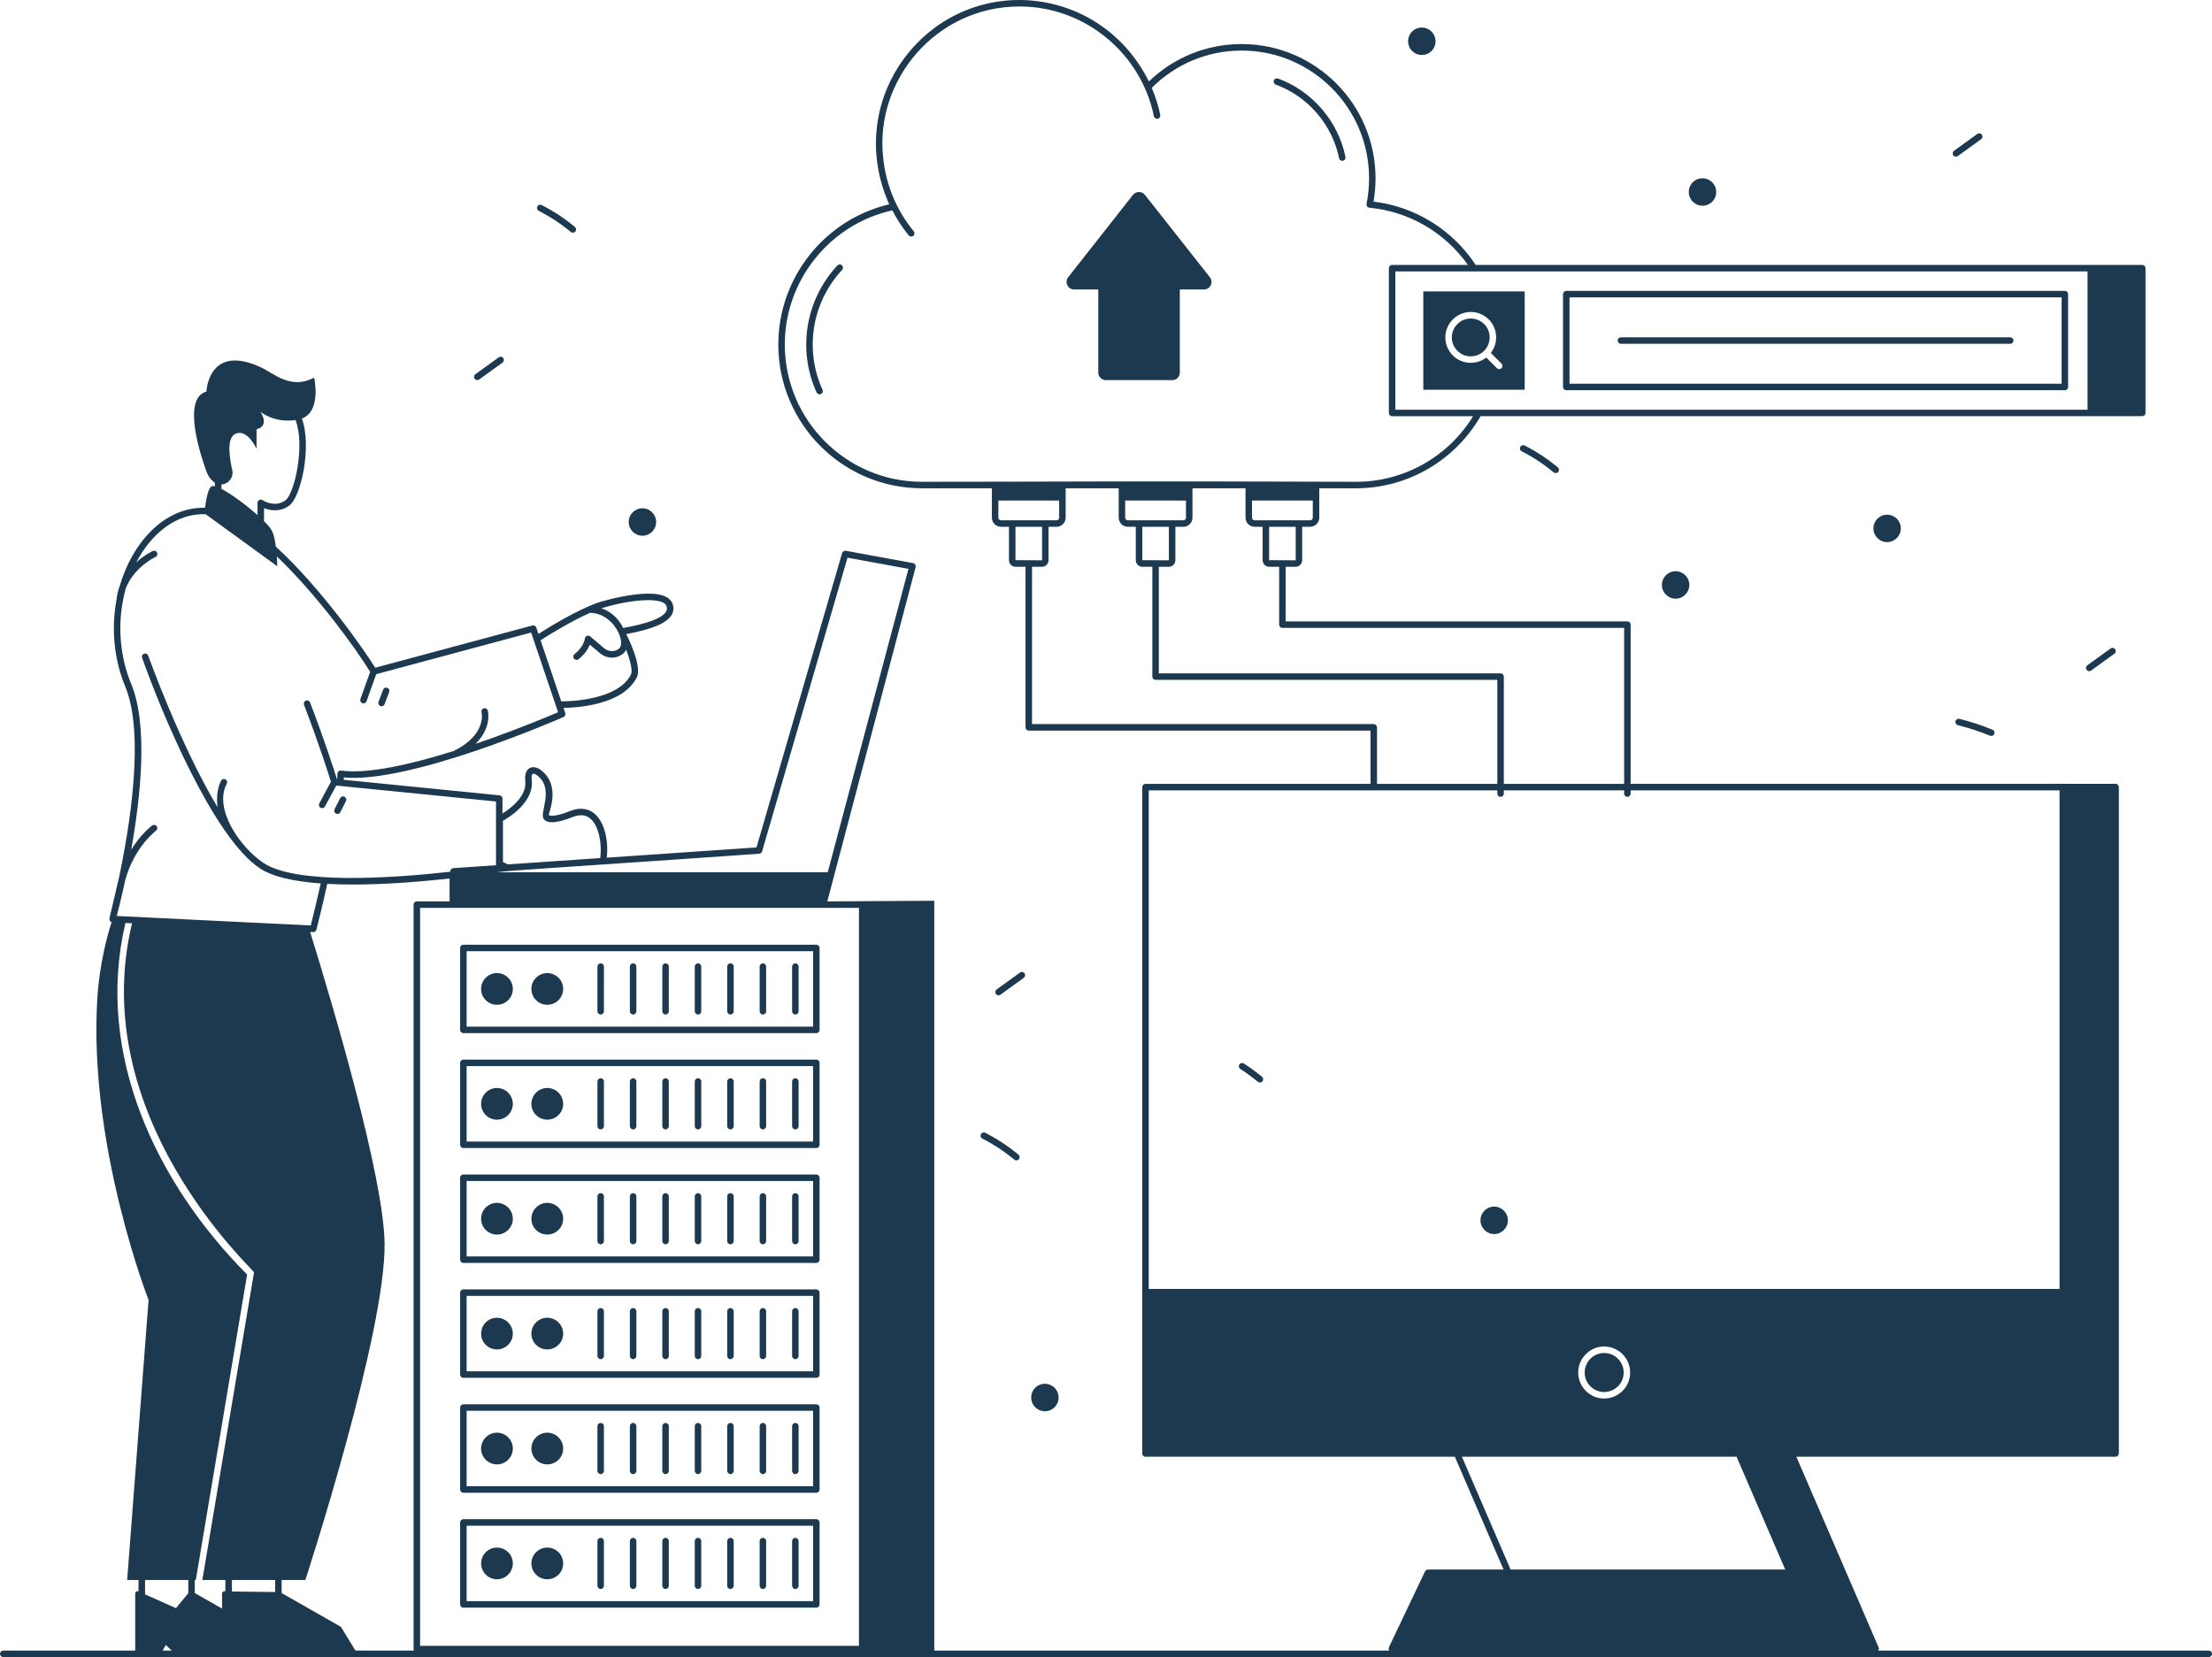 <svg width="646" height="484" viewBox="0 0 646 484" fill="none" xmlns="http://www.w3.org/2000/svg">
<g clip-path="url(#clip0_126_13558)">
<path d="M645.052 482.103H548.468C548.763 481.814 548.781 481.506 548.663 481.235L524.611 425.484C527.629 425.484 598.852 425.479 617.854 425.478C618.365 425.478 618.8 425.061 618.8 424.529V229.89C618.8 229.378 618.365 228.942 617.854 228.942C426.162 228.954 493.219 228.95 476.212 228.951V182.448C476.212 181.923 475.788 181.499 475.264 181.499H375.46V165.549H378.362C379.426 165.549 380.291 164.683 380.291 163.615V153.861H382.626C384.091 153.861 385.285 152.667 385.285 151.199V142.617H396.054C411.042 142.617 424.906 134.557 432.392 121.558C453.008 121.558 384.202 121.558 625.637 121.558C626.168 121.558 626.584 121.142 626.584 120.609V78.329C626.584 77.798 626.168 77.38 625.637 77.38C559.929 77.38 495.084 77.38 430.971 77.38C424.123 67.06 413.324 60.368 401.131 58.891C401.521 56.634 401.717 54.349 401.717 52.079C401.717 30.458 384.175 12.869 362.615 12.869C352.425 12.869 342.861 16.735 335.528 23.784C327.78 8.26 312.876 0 297.6 0C267.847 0.11 246.786 30.792 259.684 59.683C240.847 64.094 227.302 81.119 227.302 100.624C227.302 123.78 246.117 142.62 269.244 142.62H289.672V151.202C289.672 152.668 290.865 153.864 292.333 153.864H294.666V163.618C294.666 164.684 295.531 165.552 296.598 165.552H299.499V212.448C299.499 212.971 299.923 213.397 300.446 213.397H400.25V228.954H334.535C334.012 228.954 333.588 229.378 333.588 229.903V424.539C333.588 425.064 334.012 425.488 334.535 425.488H424.88L439.097 458.444H417.052C416.644 458.444 416.299 458.689 416.137 459.035L405.641 481.11C405.499 481.435 405.52 481.802 405.702 482.108H272.849V263.098C269.655 263.118 284.42 263.029 241.61 263.283C244.947 250.655 264.062 178.29 267.402 165.652C267.543 165.122 267.205 164.575 266.657 164.474L247.011 160.873C246.529 160.799 246.067 161.074 245.931 161.542L220.932 247.521L177.201 250.512C177.734 245.934 176.723 240.212 173.58 237.617C172.267 236.536 169.993 235.528 166.579 236.868C161.151 239.004 160.318 238.096 160.286 238.058C160.031 237.754 164.051 229.586 158.025 224.969C155.609 223.113 152.97 224.204 153.407 228.089C153.907 232.572 149.085 236.152 146.746 237.611V233.25C146.746 232.763 146.378 232.355 145.892 232.307L100.381 227.766C100.391 227.539 100.405 227.304 100.414 227.081C119.857 228.899 162.706 210.247 164.553 209.438C165.003 209.241 165.227 208.731 165.071 208.265L164.563 206.763C168.836 206.7 181.95 205.846 185.967 197.864C187.268 195.274 184.872 189.15 182.89 185.203C190.517 183.796 194.746 182.006 196.154 179.599C196.731 178.614 196.829 177.505 196.435 176.398C194.138 169.93 174.962 175.902 174.752 175.974C168.381 178.208 160.109 183.331 157.247 185.16L156.62 183.309C156.46 182.833 155.965 182.566 155.477 182.698L109.581 195.033C106.102 189.442 93.614 171.605 80.546 159.65C79.963 155.298 79.398 154.503 77.105 152.232V148.416C78.803 149.09 81.721 149.703 84.509 147.647C87.871 145.166 91.158 130.479 88.158 122.25C93.977 120.086 91.741 110.299 91.741 110.299C84.946 113.947 79.882 109.017 76.329 107.352C60.844 100.094 60.287 114.367 60.287 114.367C53.163 116.355 58.403 132.526 60.344 137.854C60.801 139.109 61.612 140.232 62.73 140.947C62.746 141.313 62.764 141.681 62.773 142.041C62.485 141.973 62.225 141.937 62.026 141.967C60.81 142.15 60.164 146.019 59.886 148.3C47.555 148.083 38.512 159.052 35.016 171.002C34.514 172.291 34.155 173.711 34.011 175.271C32.467 183.595 33.263 192.522 36.585 200.546C42.361 214.543 37.851 241.855 34.581 257.15C34.298 258.265 35.53 253.075 31.976 268.152C31.863 268.774 32.097 269.169 32.593 269.332C28.921 280.742 28.444 291.357 28.444 291.357C25.678 334.417 43.39 379.696 43.39 379.696L37.139 461.489H40.468C40.467 461.684 40.438 465.045 40.44 464.828C39.953 464.645 39.489 464.978 39.489 465.445V482.108H0.948C0.424 482.108 0 482.532 0 483.057C0 483.582 0.424 484.006 0.948 484.006H645.054C645.578 484.006 646.001 483.582 646.001 483.057C646.001 482.532 645.578 482.108 645.054 482.108L645.052 482.103ZM80.356 461.486V465.009L67.728 464.849V461.486H80.356ZM103.752 482.032L99.652 475.313C99.586 475.22 99.505 475.138 99.412 475.086L82.266 465.315L82.251 465.272V461.486H89.18C89.18 461.486 112.727 389.272 112.311 363.094C111.994 343.534 97.432 294.372 90.575 272.208C90.907 272.161 92.136 272.581 92.406 271.543C92.644 270.702 94.176 264.532 95.576 258.169C106.809 258.781 120.091 257.835 131.299 256.591V263.085C131.299 263.154 131.326 263.214 131.338 263.279H121.733C121.209 263.279 120.785 263.703 120.785 264.228V481.677C120.785 481.832 120.832 481.974 120.898 482.103H103.775C103.764 482.081 103.767 482.055 103.755 482.032H103.752ZM460.903 400.898C460.903 396.706 464.313 393.291 468.481 393.291C472.648 393.291 476.078 396.706 476.078 400.898C476.078 405.091 472.668 408.486 468.481 408.486C464.294 408.486 460.903 405.071 460.903 400.898ZM374.516 183.397H474.32V228.953H439.179V197.625C439.179 197.101 438.756 196.677 438.231 196.677H338.427V165.552H341.328C342.394 165.552 343.26 164.686 343.26 163.618V153.864H345.595C347.06 153.864 348.254 152.67 348.254 151.202V142.62H363.746V151.202C363.746 152.668 364.939 153.864 366.405 153.864H368.74V163.618C368.74 164.684 369.605 165.552 370.669 165.552H373.57V182.45C373.57 182.973 373.993 183.397 374.516 183.397ZM328.602 146.209H346.358V151.203C346.358 151.626 346.016 151.969 345.593 151.969C345.335 151.969 329.175 151.969 329.367 151.969C328.945 151.969 328.601 151.626 328.601 151.203V146.209H328.602ZM333.594 153.864H341.364V163.618L341.327 163.655L333.594 163.618V153.864ZM378.401 163.616L378.367 163.654L370.634 163.616V153.863H378.403V163.616H378.401ZM382.63 151.967C382.411 151.967 366.211 151.967 366.404 151.967C365.982 151.967 365.639 151.624 365.639 151.202V146.207H383.393V151.202C383.393 151.624 383.051 151.967 382.629 151.967H382.63ZM609.653 79.279V119.665H407.501V79.284C459.567 79.284 593.692 79.281 609.653 79.281V79.279ZM229.196 100.624C229.196 81.837 242.367 65.482 260.598 61.445C261.942 64.029 263.524 66.495 265.395 68.762C265.727 69.168 266.331 69.22 266.729 68.889C267.132 68.555 267.19 67.958 266.857 67.554C262.003 61.67 258.72 54.232 257.909 45.922C255.476 23.453 273.32 1.892 297.753 1.892C317.006 1.892 333.265 15.732 336.988 33.941C337.093 34.455 337.603 34.783 338.107 34.679C338.62 34.574 338.949 34.072 338.845 33.559C338.282 30.807 337.427 28.178 336.362 25.666C343.402 18.647 352.692 14.769 362.622 14.769C383.14 14.769 399.83 31.507 399.83 52.082C399.83 54.57 399.581 57.078 399.09 59.541C398.98 60.099 399.377 60.617 399.928 60.67C411.55 61.792 421.939 67.853 428.693 77.383H406.556C406.025 77.383 405.607 77.817 405.607 78.335V120.614C405.607 121.139 406.031 121.563 406.555 121.563H430.21C422.944 133.423 410.006 140.723 396.06 140.723C322.66 140.472 312.21 140.723 269.245 140.723C247.163 140.723 229.198 122.733 229.198 100.624H229.196ZM291.567 151.202V146.207H309.323V151.202C309.323 151.624 308.979 151.967 308.557 151.967C308.298 151.967 292.139 151.967 292.332 151.967C291.909 151.967 291.565 151.624 291.565 151.202H291.567ZM296.559 163.616V153.863H304.329V163.616L304.292 163.654C296.22 163.615 298.913 163.628 296.559 163.616ZM401.195 211.497H301.391V165.551H304.292C305.357 165.551 306.224 164.684 306.224 163.616V153.863H308.557C310.024 153.863 311.217 152.668 311.217 151.2V142.618H326.708V151.2C326.708 152.667 327.901 153.863 329.368 153.863H331.701V163.616C331.701 164.683 332.567 165.551 333.633 165.551H336.534V197.623C336.534 198.148 336.958 198.573 337.482 198.573H437.286V228.953H402.146V212.448C402.146 211.923 401.722 211.499 401.198 211.499L401.195 211.497ZM437.283 230.848V231.793C437.283 232.318 437.707 232.742 438.23 232.742C438.753 232.742 439.178 232.318 439.178 231.793V230.848H474.319V231.793C474.319 232.318 474.742 232.742 475.265 232.742C475.788 232.742 476.213 232.318 476.213 231.793V230.848H601.482V376.466H335.48V230.848H437.283ZM426.943 425.484H507.151L521.367 458.439H441.159L426.943 425.484ZM250.851 480.73H122.68V265.177H250.851V480.73ZM221.721 249.364C222.117 249.337 222.455 249.065 222.567 248.683L247.511 162.89L265.308 166.153L241.73 254.784H145.09C148.999 254.182 168.553 253.099 221.721 249.366V249.364ZM146.882 239.737C148.914 238.6 155.992 234.159 155.289 227.874C155.097 226.162 155.482 225.409 156.871 226.471C162.08 230.468 157.34 237.479 158.829 239.269C159.98 240.648 162.66 240.451 167.272 238.631C169.321 237.823 171.038 237.977 172.372 239.078C174.937 241.196 175.844 246.539 175.296 250.626L148.334 252.475C147.862 252.269 147.38 252.037 146.884 251.782V239.737H146.882ZM194.65 177.031C194.858 177.617 194.817 178.128 194.52 178.638C193.408 180.533 189.179 182.143 181.999 183.425C180.592 180.532 178.319 178.575 175.641 177.678C182.785 175.387 193.572 174.005 194.65 177.031ZM157.873 187.009C159.88 185.719 166.467 181.585 172.321 178.99C172.365 178.997 172.404 179.017 172.449 179.019C179.28 179.163 182.72 187.45 180.939 189.281C179.804 190.454 177.788 190.48 176.441 189.342L172.356 185.893C171.795 185.413 170.888 185.749 170.802 186.525C170.793 186.621 170.517 188.92 167.789 191.048C167.376 191.37 167.302 191.967 167.623 192.379C167.946 192.792 168.54 192.865 168.953 192.545C170.861 191.056 171.8 189.445 172.26 188.292L175.219 190.791C177.348 192.587 180.456 192.501 182.297 190.601C182.572 190.319 182.743 190.043 182.853 189.767C184.17 193.111 184.789 195.978 184.272 197.007C180.569 204.362 167.051 204.851 163.917 204.865C163.838 204.629 157.478 185.843 157.872 187.009H157.873ZM64.653 141.504C66.625 141.427 68.332 139.485 67.821 137.283C67.056 133.984 66.104 128.104 68.623 126.778C72.14 124.93 74.928 131.056 74.928 131.056V125.375C78.922 124.393 76.049 120.254 76.049 120.254C76.049 120.254 79.936 123.619 86.315 122.685C89.168 130.139 85.993 144.193 83.385 146.116C80.278 148.413 76.829 146.185 76.682 146.089C76.043 145.672 75.211 146.134 75.211 146.88V150.457C71.96 147.564 67.609 144.309 64.674 142.803C64.669 142.372 64.666 141.941 64.653 141.502V141.504ZM38.335 199.817C35.189 192.217 34.405 183.778 35.814 175.894C35.818 175.876 36.158 173.88 36.706 171.935C39.05 165.677 45.337 162.699 45.412 162.666C46.536 162.148 45.786 160.427 44.627 160.939C44.434 161.026 42.179 162.092 39.789 164.247C44.065 156.199 51.067 149.906 60.053 150.186L80.981 165.393C80.981 165.393 80.962 164.167 80.84 162.512C92.686 173.809 104.123 189.714 108.1 196.239L105.263 204.173C105.088 204.668 105.343 205.211 105.836 205.387C106.342 205.564 106.874 205.297 107.048 204.814L109.871 196.918L155.114 184.757C170.233 229.413 153.446 179.832 162.996 208.039C160.19 209.238 150.353 213.353 138.863 217.268C143.699 212.559 142.521 207.798 142.452 207.542C142.315 207.04 141.796 206.748 141.295 206.879C140.792 207.013 140.493 207.53 140.622 208.034C140.69 208.301 142.167 214.542 132.537 219.339C120.389 223.151 107.521 226.168 99.621 225.078C99.032 225.007 98.551 225.448 98.543 226.004C98.536 226.504 98.507 227.044 98.485 227.572L98.39 227.563C97.677 225.258 94.938 216.619 90.548 205.179C90.362 204.692 89.818 204.445 89.324 204.635C88.835 204.824 88.594 205.372 88.78 205.861C93.328 217.71 96.083 226.507 96.649 228.342L93.251 234.643C93.001 235.102 93.173 235.678 93.634 235.927C94.089 236.175 94.668 236.008 94.915 235.543L98.203 229.448L99.338 229.56L144.853 234.102V252.717L132.37 253.572C131.874 253.606 131.488 254.02 131.488 254.518V254.628C114.327 256.53 86.526 258.405 76.958 252.058C70.111 247.517 62.297 236.19 66.225 228.927C66.475 228.47 66.311 227.895 65.853 227.641C65.399 227.393 64.821 227.552 64.565 228.011C64.459 228.204 62.886 231.15 63.547 235.785C52.563 217.469 43.416 191.865 43.289 191.505C43.112 191.011 42.564 190.752 42.08 190.928C41.586 191.104 41.329 191.647 41.503 192.139C47.063 207.815 62.18 244.532 75.909 253.639C79.752 256.189 86.196 257.499 93.656 258.042C92.7 262.402 91.667 266.746 90.757 270.311C89.735 270.266 34.346 267.558 34.1 267.546C34.575 265.728 35.52 261.965 36.573 257.049C39.227 247.395 45.481 242.699 45.55 242.649C45.973 242.342 46.067 241.747 45.759 241.325C45.447 240.9 44.858 240.808 44.437 241.115C44.23 241.267 41.153 243.561 38.314 248.203C41.105 232.592 43.294 211.827 38.336 199.815L38.335 199.817ZM36.633 269.58L38.562 269.673C25.051 325.987 73.733 370.531 74.194 371.61L59.096 461.484H65.833C65.832 461.68 65.802 465.04 65.805 464.824C65.315 464.64 64.854 464.975 64.854 465.44V469.845L56.901 465.314L56.886 465.27V461.484H57.183L72.169 372.273C45.722 345.701 27.59 307.864 36.634 269.578L36.633 269.58ZM42.363 461.486H54.991V465.349L51.384 469.72L42.363 465.684V461.484V461.486ZM48.422 480.463L50.124 482.103H47.495L48.422 480.463Z" fill="#1C394F"/>
<path d="M135.323 301.761H238.4C238.924 301.761 239.347 301.337 239.347 300.813V276.882C239.347 276.357 238.924 275.933 238.4 275.933H135.323C134.801 275.933 134.375 276.357 134.375 276.882V300.813C134.375 301.337 134.799 301.761 135.323 301.761ZM136.271 277.829H237.453V299.864H136.271V277.829Z" fill="#1C394F"/>
<path d="M175.422 281.375C174.899 281.375 174.476 281.799 174.476 282.324V295.371C174.476 295.896 174.899 296.32 175.422 296.32C175.945 296.32 176.369 295.896 176.369 295.371V282.324C176.369 281.799 175.945 281.375 175.422 281.375Z" fill="#1C394F"/>
<path d="M184.897 281.375C184.373 281.375 183.949 281.799 183.949 282.324V295.371C183.949 295.896 184.373 296.32 184.897 296.32C185.422 296.32 185.845 295.896 185.845 295.371V282.324C185.845 281.799 185.422 281.375 184.897 281.375Z" fill="#1C394F"/>
<path d="M194.374 281.375C193.85 281.375 193.426 281.799 193.426 282.324V295.371C193.426 295.896 193.85 296.32 194.374 296.32C194.898 296.32 195.322 295.896 195.322 295.371V282.324C195.322 281.799 194.898 281.375 194.374 281.375Z" fill="#1C394F"/>
<path d="M203.849 281.375C203.326 281.375 202.903 281.799 202.903 282.324V295.371C202.903 295.896 203.326 296.32 203.849 296.32C204.372 296.32 204.797 295.896 204.797 295.371V282.324C204.797 281.799 204.373 281.375 203.849 281.375Z" fill="#1C394F"/>
<path d="M213.324 281.375C212.8 281.375 212.376 281.799 212.376 282.324V295.371C212.376 295.896 212.8 296.32 213.324 296.32C213.849 296.32 214.272 295.896 214.272 295.371V282.324C214.272 281.799 213.849 281.375 213.324 281.375Z" fill="#1C394F"/>
<path d="M222.801 281.375C222.277 281.375 221.853 281.799 221.853 282.324V295.371C221.853 295.896 222.277 296.32 222.801 296.32C223.325 296.32 223.747 295.896 223.747 295.371V282.324C223.747 281.799 223.324 281.375 222.801 281.375Z" fill="#1C394F"/>
<path d="M232.276 281.375C231.753 281.375 231.33 281.799 231.33 282.324V295.371C231.33 295.896 231.753 296.32 232.276 296.32C232.799 296.32 233.224 295.896 233.224 295.371V282.324C233.224 281.799 232.8 281.375 232.276 281.375Z" fill="#1C394F"/>
<path d="M135.323 335.321H238.4C238.924 335.321 239.347 334.897 239.347 334.372V310.44C239.347 309.917 238.924 309.493 238.4 309.493H135.323C134.801 309.493 134.375 309.917 134.375 310.44V334.372C134.375 334.897 134.799 335.321 135.323 335.321ZM136.271 311.39H237.453V333.424H136.271V311.39Z" fill="#1C394F"/>
<path d="M175.422 314.935C174.899 314.935 174.476 315.359 174.476 315.884V328.931C174.476 329.456 174.899 329.88 175.422 329.88C175.945 329.88 176.369 329.456 176.369 328.931V315.884C176.369 315.361 175.945 314.935 175.422 314.935Z" fill="#1C394F"/>
<path d="M184.897 314.935C184.373 314.935 183.949 315.359 183.949 315.884V328.931C183.949 329.456 184.373 329.88 184.897 329.88C185.422 329.88 185.845 329.456 185.845 328.931V315.884C185.845 315.361 185.422 314.935 184.897 314.935Z" fill="#1C394F"/>
<path d="M194.374 314.935C193.85 314.935 193.426 315.359 193.426 315.884V328.931C193.426 329.456 193.85 329.88 194.374 329.88C194.898 329.88 195.322 329.456 195.322 328.931V315.884C195.322 315.361 194.898 314.935 194.374 314.935Z" fill="#1C394F"/>
<path d="M203.849 314.935C203.326 314.935 202.903 315.359 202.903 315.884V328.931C202.903 329.456 203.326 329.88 203.849 329.88C204.372 329.88 204.797 329.456 204.797 328.931V315.884C204.797 315.361 204.373 314.935 203.849 314.935Z" fill="#1C394F"/>
<path d="M213.324 314.935C212.8 314.935 212.376 315.359 212.376 315.884V328.931C212.376 329.456 212.8 329.88 213.324 329.88C213.849 329.88 214.272 329.456 214.272 328.931V315.884C214.272 315.361 213.849 314.935 213.324 314.935Z" fill="#1C394F"/>
<path d="M222.801 314.935C222.277 314.935 221.853 315.359 221.853 315.884V328.931C221.853 329.456 222.277 329.88 222.801 329.88C223.325 329.88 223.747 329.456 223.747 328.931V315.884C223.747 315.361 223.324 314.935 222.801 314.935Z" fill="#1C394F"/>
<path d="M232.276 314.935C231.753 314.935 231.33 315.359 231.33 315.884V328.931C231.33 329.456 231.753 329.88 232.276 329.88C232.799 329.88 233.224 329.456 233.224 328.931V315.884C233.224 315.361 232.8 314.935 232.276 314.935Z" fill="#1C394F"/>
<path d="M135.323 368.881H238.4C238.924 368.881 239.347 368.457 239.347 367.932V343.999C239.347 343.474 238.924 343.05 238.4 343.05H135.323C134.801 343.05 134.375 343.474 134.375 343.999V367.932C134.375 368.456 134.799 368.881 135.323 368.881ZM136.271 344.948H237.453V366.984H136.271V344.948Z" fill="#1C394F"/>
<path d="M175.422 348.495C174.899 348.495 174.476 348.92 174.476 349.443V362.488C174.476 363.013 174.899 363.437 175.422 363.437C175.945 363.437 176.369 363.013 176.369 362.488V349.443C176.369 348.92 175.945 348.495 175.422 348.495Z" fill="#1C394F"/>
<path d="M184.897 348.495C184.373 348.495 183.949 348.92 183.949 349.443V362.488C183.949 363.013 184.373 363.437 184.897 363.437C185.422 363.437 185.845 363.013 185.845 362.488V349.443C185.845 348.92 185.422 348.495 184.897 348.495Z" fill="#1C394F"/>
<path d="M194.374 348.495C193.85 348.495 193.426 348.92 193.426 349.443V362.488C193.426 363.013 193.85 363.437 194.374 363.437C194.898 363.437 195.322 363.013 195.322 362.488V349.443C195.322 348.92 194.898 348.495 194.374 348.495Z" fill="#1C394F"/>
<path d="M203.849 348.495C203.326 348.495 202.903 348.92 202.903 349.443V362.488C202.903 363.013 203.326 363.437 203.849 363.437C204.372 363.437 204.797 363.013 204.797 362.488V349.443C204.797 348.92 204.373 348.495 203.849 348.495Z" fill="#1C394F"/>
<path d="M213.324 348.495C212.8 348.495 212.376 348.92 212.376 349.443V362.488C212.376 363.013 212.8 363.437 213.324 363.437C213.849 363.437 214.272 363.013 214.272 362.488V349.443C214.272 348.92 213.849 348.495 213.324 348.495Z" fill="#1C394F"/>
<path d="M222.801 348.495C222.277 348.495 221.853 348.92 221.853 349.443V362.488C221.853 363.013 222.277 363.437 222.801 363.437C223.325 363.437 223.747 363.013 223.747 362.488V349.443C223.747 348.92 223.324 348.495 222.801 348.495Z" fill="#1C394F"/>
<path d="M232.276 348.495C231.753 348.495 231.33 348.92 231.33 349.443V362.488C231.33 363.013 231.753 363.437 232.276 363.437C232.799 363.437 233.224 363.013 233.224 362.488V349.443C233.224 348.92 232.8 348.495 232.276 348.495Z" fill="#1C394F"/>
<path d="M135.323 402.44H238.4C238.924 402.44 239.347 402.016 239.347 401.491V377.559C239.347 377.036 238.924 376.612 238.4 376.612H135.323C134.801 376.612 134.375 377.036 134.375 377.559V401.491C134.375 402.016 134.799 402.44 135.323 402.44ZM136.271 378.509H237.453V400.543H136.271V378.509Z" fill="#1C394F"/>
<path d="M175.422 382.054C174.899 382.054 174.476 382.478 174.476 383.002V396.048C174.476 396.572 174.899 396.996 175.422 396.996C175.945 396.996 176.369 396.572 176.369 396.048V383.002C176.369 382.478 175.945 382.054 175.422 382.054Z" fill="#1C394F"/>
<path d="M184.897 382.054C184.373 382.054 183.949 382.478 183.949 383.002V396.048C183.949 396.572 184.373 396.996 184.897 396.996C185.422 396.996 185.845 396.572 185.845 396.048V383.002C185.845 382.478 185.422 382.054 184.897 382.054Z" fill="#1C394F"/>
<path d="M194.374 382.054C193.85 382.054 193.426 382.478 193.426 383.002V396.048C193.426 396.572 193.85 396.996 194.374 396.996C194.898 396.996 195.322 396.572 195.322 396.048V383.002C195.322 382.478 194.898 382.054 194.374 382.054Z" fill="#1C394F"/>
<path d="M203.849 382.054C203.326 382.054 202.903 382.478 202.903 383.002V396.048C202.903 396.572 203.326 396.996 203.849 396.996C204.372 396.996 204.797 396.572 204.797 396.048V383.002C204.797 382.478 204.373 382.054 203.849 382.054Z" fill="#1C394F"/>
<path d="M213.324 382.054C212.8 382.054 212.376 382.478 212.376 383.002V396.048C212.376 396.572 212.8 396.996 213.324 396.996C213.849 396.996 214.272 396.572 214.272 396.048V383.002C214.272 382.478 213.849 382.054 213.324 382.054Z" fill="#1C394F"/>
<path d="M222.801 382.054C222.277 382.054 221.853 382.478 221.853 383.002V396.048C221.853 396.572 222.277 396.996 222.801 396.996C223.325 396.996 223.747 396.572 223.747 396.048V383.002C223.747 382.478 223.324 382.054 222.801 382.054Z" fill="#1C394F"/>
<path d="M232.276 382.054C231.753 382.054 231.33 382.478 231.33 383.002V396.048C231.33 396.572 231.753 396.996 232.276 396.996C232.799 396.996 233.224 396.572 233.224 396.048V383.002C233.224 382.478 232.8 382.054 232.276 382.054Z" fill="#1C394F"/>
<path d="M135.323 436H238.4C238.924 436 239.347 435.576 239.347 435.053V411.121C239.347 410.596 238.924 410.172 238.4 410.172H135.323C134.801 410.172 134.375 410.596 134.375 411.121V435.053C134.375 435.576 134.799 436 135.323 436ZM136.271 412.069H237.453V434.103H136.271V412.069Z" fill="#1C394F"/>
<path d="M175.422 415.614C174.899 415.614 174.476 416.039 174.476 416.564V429.61C174.476 430.135 174.899 430.559 175.422 430.559C175.945 430.559 176.369 430.135 176.369 429.61V416.564C176.369 416.039 175.945 415.614 175.422 415.614Z" fill="#1C394F"/>
<path d="M184.897 415.614C184.373 415.614 183.949 416.039 183.949 416.564V429.61C183.949 430.135 184.373 430.559 184.897 430.559C185.422 430.559 185.845 430.135 185.845 429.61V416.564C185.845 416.039 185.422 415.614 184.897 415.614Z" fill="#1C394F"/>
<path d="M194.374 415.614C193.85 415.614 193.426 416.039 193.426 416.564V429.61C193.426 430.135 193.85 430.559 194.374 430.559C194.898 430.559 195.322 430.135 195.322 429.61V416.564C195.322 416.039 194.898 415.614 194.374 415.614Z" fill="#1C394F"/>
<path d="M203.849 415.614C203.326 415.614 202.903 416.039 202.903 416.564V429.61C202.903 430.135 203.326 430.559 203.849 430.559C204.372 430.559 204.797 430.135 204.797 429.61V416.564C204.797 416.039 204.373 415.614 203.849 415.614Z" fill="#1C394F"/>
<path d="M213.324 415.614C212.8 415.614 212.376 416.039 212.376 416.564V429.61C212.376 430.135 212.8 430.559 213.324 430.559C213.849 430.559 214.272 430.135 214.272 429.61V416.564C214.272 416.039 213.849 415.614 213.324 415.614Z" fill="#1C394F"/>
<path d="M222.801 415.614C222.277 415.614 221.853 416.039 221.853 416.564V429.61C221.853 430.135 222.277 430.559 222.801 430.559C223.325 430.559 223.747 430.135 223.747 429.61V416.564C223.747 416.039 223.324 415.614 222.801 415.614Z" fill="#1C394F"/>
<path d="M232.276 415.614C231.753 415.614 231.33 416.039 231.33 416.564V429.61C231.33 430.135 231.753 430.559 232.276 430.559C232.799 430.559 233.224 430.135 233.224 429.61V416.564C233.224 416.039 232.8 415.614 232.276 415.614Z" fill="#1C394F"/>
<path d="M135.323 469.56H238.4C238.924 469.56 239.347 469.136 239.347 468.611V444.68C239.347 444.156 238.924 443.732 238.4 443.732H135.323C134.801 443.732 134.375 444.156 134.375 444.68V468.611C134.375 469.136 134.799 469.56 135.323 469.56ZM136.271 445.629H237.453V467.664H136.271V445.629Z" fill="#1C394F"/>
<path d="M159.829 284.224C157.272 284.224 155.187 286.291 155.187 288.853C155.187 291.414 157.271 293.481 159.829 293.481C162.388 293.481 164.47 291.414 164.47 288.853C164.47 286.291 162.386 284.224 159.829 284.224Z" fill="#1C394F"/>
<path d="M145.128 384.891C142.571 384.891 140.505 386.978 140.505 389.539C140.505 392.101 142.569 394.148 145.128 394.148C147.686 394.148 149.768 392.08 149.768 389.539C149.768 386.999 147.685 384.891 145.128 384.891Z" fill="#1C394F"/>
<path d="M145.128 284.224C142.571 284.224 140.505 286.291 140.505 288.853C140.505 291.414 142.569 293.481 145.128 293.481C147.686 293.481 149.768 291.414 149.768 288.853C149.768 286.291 147.685 284.224 145.128 284.224Z" fill="#1C394F"/>
<path d="M145.128 418.467C142.571 418.467 140.505 420.533 140.505 423.095C140.505 425.657 142.569 427.724 145.128 427.724C147.686 427.724 149.768 425.657 149.768 423.095C149.768 420.533 147.685 418.467 145.128 418.467Z" fill="#1C394F"/>
<path d="M145.128 452.022C142.571 452.022 140.505 454.109 140.505 456.651C140.505 459.193 142.569 461.279 145.128 461.279C147.686 461.279 149.768 459.213 149.768 456.651C149.768 454.089 147.685 452.022 145.128 452.022Z" fill="#1C394F"/>
<path d="M159.829 452.022C157.272 452.022 155.187 454.109 155.187 456.651C155.187 459.193 157.271 461.279 159.829 461.279C162.388 461.279 164.47 459.213 164.47 456.651C164.47 454.089 162.386 452.022 159.829 452.022Z" fill="#1C394F"/>
<path d="M159.829 351.336C157.272 351.336 155.187 353.422 155.187 355.984C155.187 358.545 157.271 360.593 159.829 360.593C162.388 360.593 164.47 358.524 164.47 355.984C164.47 353.443 162.386 351.336 159.829 351.336Z" fill="#1C394F"/>
<path d="M145.128 351.336C142.571 351.336 140.505 353.422 140.505 355.984C140.505 358.545 142.569 360.593 145.128 360.593C147.686 360.593 149.768 358.524 149.768 355.984C149.768 353.443 147.685 351.336 145.128 351.336Z" fill="#1C394F"/>
<path d="M145.128 317.78C142.571 317.78 140.505 319.866 140.505 322.426C140.505 324.987 142.569 327.036 145.128 327.036C147.686 327.036 149.768 324.969 149.768 322.426C149.768 319.884 147.685 317.78 145.128 317.78Z" fill="#1C394F"/>
<path d="M159.829 384.891C157.272 384.891 155.187 386.978 155.187 389.539C155.187 392.101 157.271 394.148 159.829 394.148C162.388 394.148 164.47 392.08 164.47 389.539C164.47 386.999 162.386 384.891 159.829 384.891Z" fill="#1C394F"/>
<path d="M159.829 418.467C157.272 418.467 155.187 420.533 155.187 423.095C155.187 425.657 157.271 427.724 159.829 427.724C162.388 427.724 164.47 425.657 164.47 423.095C164.47 420.533 162.386 418.467 159.829 418.467Z" fill="#1C394F"/>
<path d="M159.829 317.78C157.272 317.78 155.187 319.866 155.187 322.426C155.187 324.987 157.271 327.036 159.829 327.036C162.388 327.036 164.47 324.969 164.47 322.426C164.47 319.884 162.386 317.78 159.829 317.78Z" fill="#1C394F"/>
<path d="M175.422 449.175C174.899 449.175 174.476 449.599 174.476 450.124V463.17C174.476 463.695 174.899 464.12 175.422 464.12C175.945 464.12 176.369 463.695 176.369 463.17V450.124C176.369 449.599 175.945 449.175 175.422 449.175Z" fill="#1C394F"/>
<path d="M184.897 449.175C184.373 449.175 183.949 449.599 183.949 450.124V463.17C183.949 463.695 184.373 464.12 184.897 464.12C185.422 464.12 185.845 463.695 185.845 463.17V450.124C185.845 449.599 185.422 449.175 184.897 449.175Z" fill="#1C394F"/>
<path d="M194.374 449.175C193.85 449.175 193.426 449.599 193.426 450.124V463.17C193.426 463.695 193.85 464.12 194.374 464.12C194.898 464.12 195.322 463.695 195.322 463.17V450.124C195.322 449.599 194.898 449.175 194.374 449.175Z" fill="#1C394F"/>
<path d="M203.849 449.175C203.326 449.175 202.903 449.599 202.903 450.124V463.17C202.903 463.695 203.326 464.12 203.849 464.12C204.372 464.12 204.797 463.695 204.797 463.17V450.124C204.797 449.599 204.373 449.175 203.849 449.175Z" fill="#1C394F"/>
<path d="M213.324 449.175C212.8 449.175 212.376 449.599 212.376 450.124V463.17C212.376 463.695 212.8 464.12 213.324 464.12C213.849 464.12 214.272 463.695 214.272 463.17V450.124C214.272 449.599 213.849 449.175 213.324 449.175Z" fill="#1C394F"/>
<path d="M222.801 449.175C222.277 449.175 221.853 449.599 221.853 450.124V463.17C221.853 463.695 222.277 464.12 222.801 464.12C223.325 464.12 223.747 463.695 223.747 463.17V450.124C223.747 449.599 223.324 449.175 222.801 449.175Z" fill="#1C394F"/>
<path d="M232.276 449.175C231.753 449.175 231.33 449.599 231.33 450.124V463.17C231.33 463.695 231.753 464.12 232.276 464.12C232.799 464.12 233.224 463.695 233.224 463.17V450.124C233.224 449.599 232.8 449.175 232.276 449.175Z" fill="#1C394F"/>
<path d="M372.59 24.715C381.989 28.172 389.072 36.409 391.078 46.214C391.183 46.727 391.682 47.057 392.197 46.953C392.709 46.847 393.038 46.345 392.935 45.832C390.798 35.389 383.254 26.615 373.245 22.933C372.751 22.758 372.212 23.005 372.028 23.495C371.85 23.989 372.101 24.533 372.59 24.714V24.715Z" fill="#1C394F"/>
<path d="M244.544 77.54C235.057 87.765 232.925 102.42 238.485 114.621C238.704 115.102 239.269 115.307 239.74 115.092C240.217 114.875 240.426 114.312 240.21 113.836C234.964 102.319 236.972 88.492 245.932 78.83C246.29 78.446 246.267 77.846 245.883 77.491C245.504 77.136 244.902 77.155 244.546 77.54H244.544Z" fill="#1C394F"/>
<path d="M313.696 84.553H320.744V108.814C320.744 110.048 321.729 111.033 322.959 111.033H342.359C343.571 111.033 344.557 110.046 344.557 108.814V84.553H351.604C353.437 84.553 354.478 82.448 353.329 80.969L334.365 56.917C333.453 55.805 331.795 55.801 330.88 56.917L311.955 80.969C310.828 82.473 311.881 84.553 313.698 84.553H313.696Z" fill="#1C394F"/>
<path d="M474.184 400.898C474.184 397.75 471.627 395.188 468.481 395.188C465.335 395.188 462.797 397.748 462.797 400.898C462.797 404.048 465.354 406.589 468.481 406.589C471.607 406.589 474.184 404.029 474.184 400.898Z" fill="#1C394F"/>
<path d="M433.434 102.463C435.572 100.323 435.595 96.812 433.434 94.649C431.276 92.487 427.727 92.511 425.63 94.649C423.456 96.788 423.453 100.323 425.63 102.463C427.771 104.626 431.276 104.626 433.434 102.463Z" fill="#1C394F"/>
<path d="M415.665 113.825H445.274V85.125H415.665V113.825ZM424.284 93.301C427.182 90.399 431.881 90.399 434.779 93.301C437.452 95.977 437.635 100.198 435.386 103.089L438.493 106.2C438.871 106.561 438.871 107.167 438.493 107.546C438.14 107.9 437.519 107.9 437.166 107.546L434.059 104.435C433.894 104.563 433.724 104.684 433.55 104.795C430.708 106.63 426.806 106.335 424.284 103.81C421.401 100.923 421.354 96.236 424.284 93.301Z" fill="#1C394F"/>
<path d="M457.418 113.972H603.027C603.552 113.972 603.975 113.548 603.975 113.023V85.916C603.975 85.391 603.552 84.967 603.027 84.967H457.418C456.895 84.967 456.471 85.391 456.471 85.916V113.023C456.471 113.548 456.895 113.972 457.418 113.972ZM458.364 86.865H602.079V112.076H458.364V86.865Z" fill="#1C394F"/>
<path d="M587.064 98.522H473.381C472.858 98.522 472.433 98.946 472.433 99.471C472.433 99.996 472.857 100.419 473.381 100.419H587.064C587.588 100.419 588.012 99.995 588.012 99.471C588.012 98.948 587.588 98.522 587.064 98.522Z" fill="#1C394F"/>
<path d="M111.094 206.217C111.605 206.405 112.134 206.142 112.315 205.665L113.652 202.121C113.837 201.632 113.591 201.083 113.101 200.898C112.605 200.716 112.064 200.96 111.88 201.45L110.543 204.994C110.358 205.485 110.604 206.032 111.094 206.217Z" fill="#1C394F"/>
<path d="M98.129 237.643C98.607 237.882 99.168 237.683 99.4 237.222L101.028 233.983C101.263 233.517 101.076 232.945 100.608 232.71C100.142 232.476 99.571 232.661 99.337 233.132L97.708 236.37C97.474 236.837 97.66 237.408 98.129 237.643Z" fill="#1C394F"/>
<path d="M498.194 59.969C499.595 59.631 500.746 58.478 501.084 57.075C501.802 54.089 499.182 51.475 496.202 52.194C494.801 52.531 493.654 53.68 493.317 55.082C492.601 58.065 495.212 60.69 498.192 59.969H498.194Z" fill="#1C394F"/>
<path d="M547.117 154.336C547.117 156.551 548.906 158.347 551.118 158.347C553.329 158.347 555.123 156.549 555.123 154.336C555.123 152.124 553.329 150.331 551.118 150.331C548.906 150.331 547.117 152.122 547.117 154.336Z" fill="#1C394F"/>
<path d="M292.169 290.54L298.981 285.617C299.404 285.312 299.501 284.719 299.194 284.293C298.888 283.869 298.296 283.771 297.872 284.08L291.061 289.003C290.637 289.309 290.541 289.901 290.847 290.327C291.155 290.753 291.749 290.846 292.169 290.54Z" fill="#1C394F"/>
<path d="M306.148 412.081C307.55 411.742 308.701 410.592 309.039 409.187C309.757 406.201 307.137 403.586 304.158 404.305C302.758 404.642 301.61 405.792 301.273 407.194C300.557 410.176 303.168 412.801 306.148 412.081Z" fill="#1C394F"/>
<path d="M286.465 331.287C286.226 331.753 286.414 332.325 286.88 332.561C290.186 334.243 293.331 336.314 296.23 338.716C296.637 339.052 297.232 338.994 297.564 338.593C297.899 338.19 297.842 337.591 297.439 337.257C294.432 334.763 291.167 332.615 287.737 330.871C287.273 330.632 286.701 330.817 286.465 331.287Z" fill="#1C394F"/>
<path d="M187.616 156.482C189.828 156.482 191.622 154.684 191.622 152.471C191.622 150.258 189.826 148.465 187.616 148.465C185.406 148.465 183.616 150.257 183.616 152.471C183.616 154.685 185.405 156.482 187.616 156.482Z" fill="#1C394F"/>
<path d="M485.347 170.852C485.347 173.066 487.137 174.862 489.348 174.862C491.559 174.862 493.353 173.066 493.353 170.852C493.353 168.638 491.558 166.846 489.348 166.846C487.138 166.846 485.347 168.638 485.347 170.852Z" fill="#1C394F"/>
<path d="M443.982 130.54C443.743 131.007 443.931 131.578 444.397 131.815C447.704 133.496 450.848 135.568 453.747 137.97C454.155 138.305 454.749 138.248 455.081 137.847C455.416 137.444 455.359 136.845 454.958 136.511C451.951 134.017 448.686 131.869 445.256 130.125C444.792 129.888 444.22 130.071 443.984 130.54H443.982Z" fill="#1C394F"/>
<path d="M416.225 15.944C417.627 15.605 418.778 14.454 419.116 13.05C419.835 10.064 417.214 7.449 414.235 8.168C412.835 8.505 411.687 9.654 411.35 11.056C410.634 14.039 413.245 16.664 416.225 15.944Z" fill="#1C394F"/>
<path d="M571.764 45.579L578.576 40.654C578.999 40.349 579.095 39.756 578.789 39.331C578.482 38.906 577.891 38.809 577.467 39.117L570.655 44.042C570.232 44.347 570.136 44.94 570.442 45.366C570.75 45.791 571.343 45.885 571.764 45.579Z" fill="#1C394F"/>
<path d="M572.239 209.961C571.727 209.824 571.216 210.139 571.088 210.647C570.959 211.154 571.265 211.67 571.773 211.8C575.098 212.646 578.262 213.687 581.172 214.894C581.639 215.091 582.207 214.876 582.41 214.381C582.609 213.895 582.38 213.341 581.897 213.141C578.902 211.9 575.654 210.831 572.24 209.963L572.239 209.961Z" fill="#1C394F"/>
<path d="M616.4 189.396L609.587 194.32C609.163 194.625 609.067 195.218 609.373 195.644C609.681 196.069 610.275 196.163 610.695 195.857L617.508 190.934C617.932 190.628 618.028 190.036 617.722 189.61C617.415 189.186 616.82 189.088 616.4 189.396Z" fill="#1C394F"/>
<path d="M139.942 110.839L146.755 105.916C147.178 105.61 147.274 105.018 146.968 104.592C146.662 104.168 146.07 104.07 145.646 104.378L138.833 109.302C138.409 109.607 138.313 110.2 138.62 110.625C138.928 111.051 139.521 111.144 139.942 110.839Z" fill="#1C394F"/>
<path d="M157.337 61.591C160.644 63.27 163.788 65.339 166.689 67.743C167.089 68.077 167.688 68.025 168.022 67.617C168.357 67.215 168.3 66.617 167.895 66.283C164.889 63.788 161.626 61.642 158.196 59.897C157.726 59.665 157.163 59.847 156.922 60.314C156.685 60.78 156.873 61.353 157.339 61.589L157.337 61.591Z" fill="#1C394F"/>
<path d="M436.362 352.431C434.151 352.431 432.362 354.222 432.362 356.437C432.362 358.651 434.151 360.447 436.362 360.447C438.574 360.447 440.368 358.651 440.368 356.437C440.368 354.222 438.574 352.431 436.362 352.431Z" fill="#1C394F"/>
<path d="M362.233 312.237C363.992 313.359 365.713 314.613 367.349 315.967C367.741 316.294 368.342 316.251 368.683 315.839C369.016 315.436 368.958 314.839 368.555 314.503C366.86 313.102 365.077 311.799 363.25 310.636C362.813 310.358 362.227 310.484 361.942 310.926C361.661 311.369 361.79 311.954 362.232 312.237H362.233Z" fill="#1C394F"/>
</g>
<defs>
<clipPath id="clip0_126_13558">
<rect width="646" height="484" fill="white"/>
</clipPath>
</defs>
</svg>